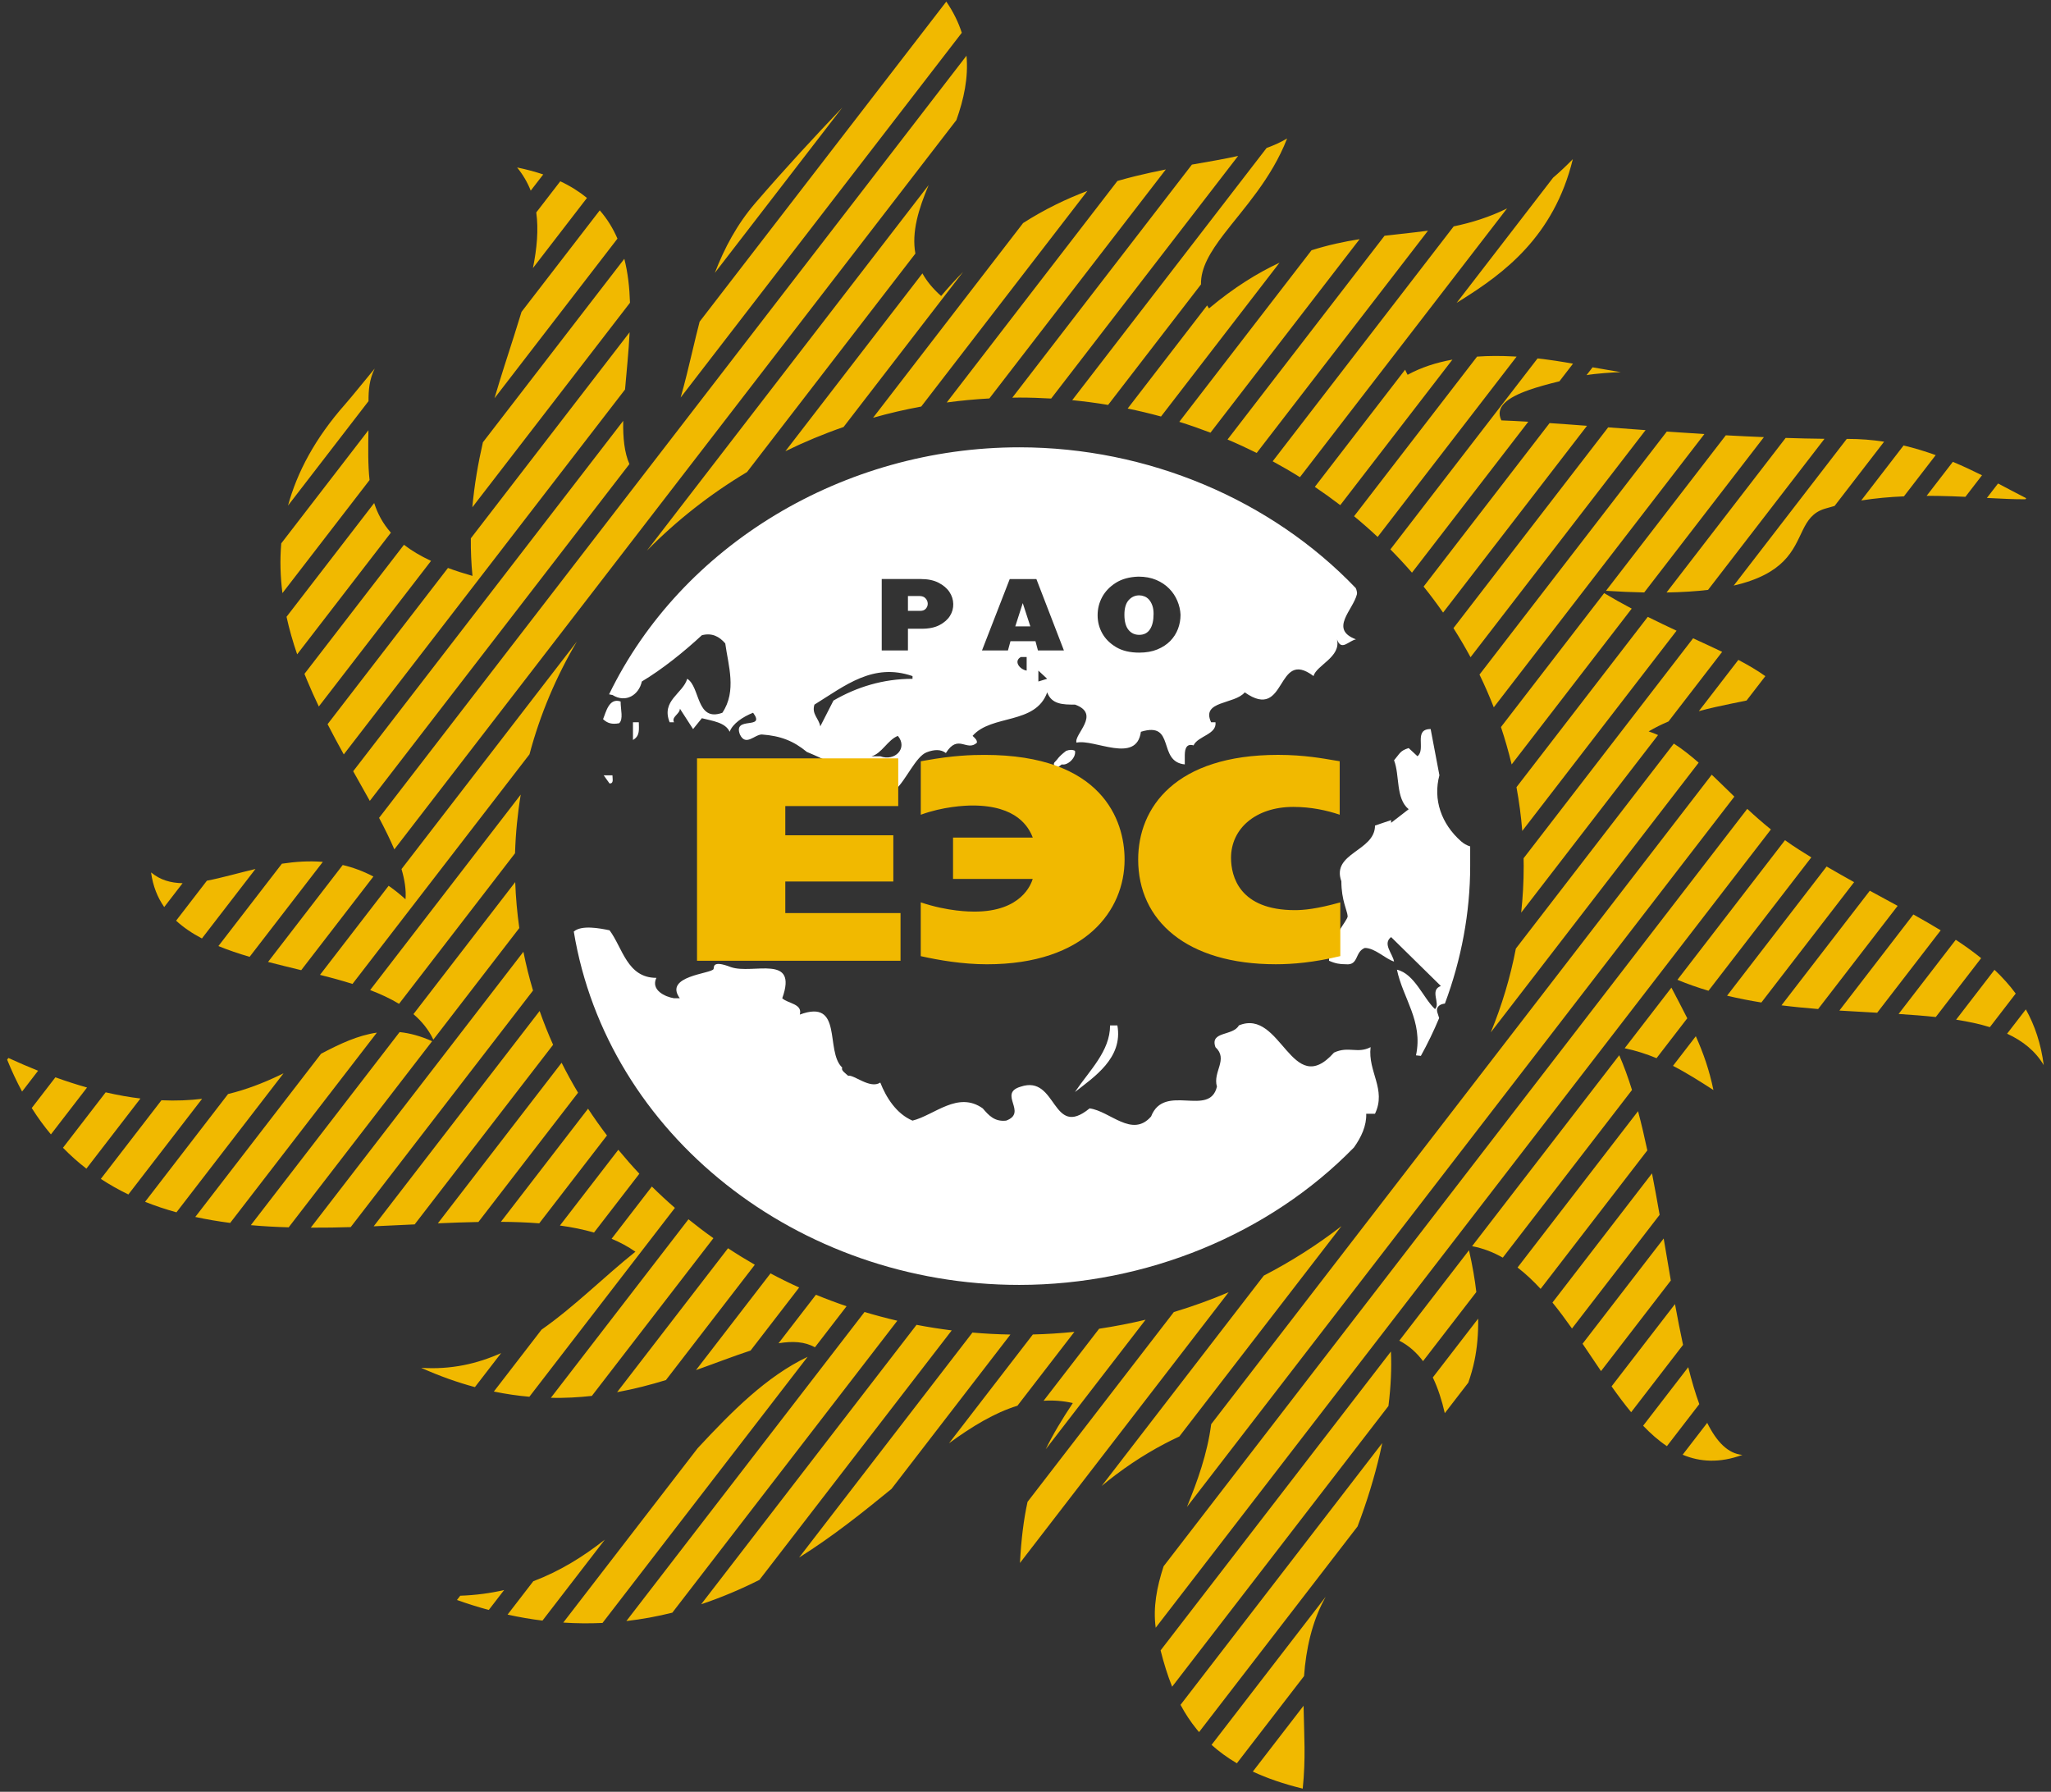 <svg width="166" height="145" viewBox="0 0 166 145" fill="none" xmlns="http://www.w3.org/2000/svg">
<rect x="0" y="0" width="166" height="145" fill="#333333" stroke="none"/>
<path fill-rule="evenodd" clip-rule="evenodd" d="M109.582 92.859C110.178 92.025 110.611 91.094 110.576 90.133H111.285C112.233 88.152 110.692 86.724 110.931 84.742C109.864 85.293 109.152 84.632 107.969 85.182C104.533 89.034 103.705 81.554 100.269 82.982C99.796 83.862 97.901 83.422 98.374 84.742C99.441 85.733 98.139 86.724 98.494 87.933C97.901 90.462 94.23 87.604 93.163 90.354C91.622 92.114 89.847 89.914 88.187 89.696C85.106 92.225 85.58 86.945 82.621 87.936C80.726 88.486 83.214 90.028 81.435 90.686C80.487 90.794 80.014 90.246 79.54 89.696C77.525 88.265 75.63 90.246 73.855 90.686C72.552 90.136 71.721 88.816 71.247 87.606C70.419 88.157 69.114 86.945 68.643 87.056C68.405 86.834 68.05 86.616 68.169 86.397C66.748 85.077 68.288 80.785 64.734 82.105C64.969 81.225 63.786 81.225 63.312 80.785C64.615 77.154 60.938 78.877 59.162 78.266C57.592 77.659 57.81 78.293 57.752 78.42C57.575 78.804 53.689 78.968 55.02 80.782H54.546C53.837 80.672 52.651 80.121 53.125 79.133C50.756 79.133 50.401 76.712 49.335 75.284C48.535 75.119 47.07 74.838 46.44 75.386C49.149 91.801 64.542 103.981 82.502 103.981C92.762 103.978 102.74 99.875 109.582 92.859ZM109.725 47.585C109.8 47.725 109.852 47.979 109.826 48.082C109.521 49.359 107.553 50.924 109.748 51.739C109.155 51.85 108.565 52.73 108.207 51.739C108.562 53.17 106.548 53.829 106.312 54.709C103.234 52.398 104.182 58.45 100.746 56.029C99.918 57.02 97.191 56.69 98.023 58.45H98.377C98.496 59.441 96.956 59.551 96.601 60.321C95.892 60.102 95.892 60.871 95.892 61.201V61.859C93.642 61.641 95.18 58.34 92.34 59.219C91.983 61.859 88.55 59.77 87.129 60.099C86.891 59.438 89.143 57.789 87.01 57.02C86.062 57.02 85.115 57.02 84.757 56.029C83.809 58.669 80.255 57.789 78.717 59.549C78.953 59.77 79.072 59.878 79.072 60.099C78.243 60.869 77.555 59.341 76.555 60.939C76.145 60.618 75.596 60.648 74.994 60.882C74.119 61.225 73.331 63.131 72.462 63.919C72.183 64.17 71.91 64.37 71.648 64.526C70.718 65.083 70.143 65.237 69.983 64.958C69.55 64.197 68.972 63.39 68.899 63.296C68.355 62.572 68.35 62.119 65.303 60.85C64.237 59.97 63.199 59.549 61.661 59.438C61.069 59.438 60.359 60.429 59.886 59.438C59.293 57.897 62.019 59.109 60.952 57.678C60.124 58.008 59.293 58.558 59.057 59.219C58.703 58.45 57.636 58.34 56.807 58.121L56.095 59.001L55.029 57.349C55.029 57.789 54.316 58.01 54.555 58.45H54.2C53.488 56.69 55.267 56.139 55.622 54.93C56.688 55.589 56.334 58.45 58.464 57.681C59.65 55.921 58.938 53.831 58.7 52.069C58.226 51.518 57.633 51.189 56.804 51.407C55.383 52.727 53.607 54.158 51.948 55.149C51.709 56.247 50.645 56.909 49.579 56.247L49.297 56.188C55.142 44.141 68.254 36.199 82.507 36.199C92.904 36.202 102.882 40.437 109.725 47.585ZM83.094 54.269V53.17H82.621C82.028 53.499 82.502 54.161 83.094 54.269ZM84.042 55.151L84.754 54.93L84.042 54.269V55.151ZM73.855 54.712C70.657 53.613 68.405 55.481 65.917 57.022C65.678 57.791 66.271 58.121 66.39 58.782L67.457 56.693C69.352 55.592 71.486 54.933 73.855 54.933V54.712ZM50.23 56.768C49.282 56.439 49.044 57.648 48.809 58.199C49.163 58.528 49.518 58.639 50.111 58.528C50.468 58.199 50.23 57.43 50.23 56.768ZM51.703 58.45H51.23V59.881C51.82 59.551 51.703 59.001 51.703 58.45ZM116.479 82.388C116.041 83.436 115.546 84.459 115 85.447L114.605 85.404C115.198 82.653 113.538 80.782 113.064 78.472C114.486 78.801 115.198 80.782 116.145 81.662C116.619 81.222 115.671 80.124 116.619 79.792L112.59 75.832C111.881 76.382 112.71 77.152 112.829 77.813C112.117 77.594 111.288 76.712 110.46 76.712C109.632 77.041 109.986 78.142 108.919 78.032C108.44 78.032 108.065 77.972 107.565 77.748C107.545 76.048 109.091 74.498 109.074 74.147C109.05 73.696 108.565 72.865 108.565 71.318C107.736 69.007 111.288 68.897 111.288 66.808L112.59 66.368V66.586L114.012 65.487C112.945 64.608 113.303 62.737 112.829 61.528C113.303 60.977 113.303 60.758 114.012 60.537L114.724 61.198C115.433 60.648 114.369 58.998 115.791 58.998L116.5 62.737C115.971 64.702 116.651 66.667 118.255 68.084C118.447 68.254 118.718 68.419 118.991 68.497C118.991 68.894 118.991 69.691 118.991 70.087C118.991 73.837 118.276 77.656 116.945 81.212C116.555 81.266 116.433 81.403 116.352 81.533C116.215 81.757 116.398 82.078 116.479 82.388ZM72.669 59.551C71.84 59.881 71.367 60.982 70.538 61.201H71.247C72.433 61.641 73.5 60.542 72.669 59.551ZM49.57 62.742H48.861L49.335 63.404C49.689 63.401 49.57 63.072 49.57 62.742ZM90.436 82.982C90.91 85.622 88.541 87.161 87.001 88.373C88.184 86.613 89.844 85.072 89.844 82.982H90.436ZM85.638 62.081C85.74 62.008 85.838 61.935 85.937 61.859C86.411 61.97 87.12 61.309 87.004 60.761C86.809 60.658 86.574 60.661 86.292 60.761C85.617 61.274 85.588 61.471 85.42 61.617C85.158 61.841 85.344 62.043 85.638 62.081ZM71.364 46.861V52.636H73.485V50.881H74.607C75.189 50.881 75.668 50.781 76.046 50.582C76.424 50.382 76.706 50.133 76.889 49.836C77.075 49.539 77.162 49.215 77.153 48.87C77.145 48.522 77.04 48.2 76.842 47.903C76.645 47.606 76.351 47.358 75.965 47.158C75.578 46.958 75.099 46.858 74.532 46.858H71.364V46.861ZM73.485 48.233H74.407C74.63 48.233 74.799 48.295 74.909 48.419C75.023 48.543 75.081 48.684 75.087 48.835C75.093 48.986 75.046 49.124 74.942 49.248C74.84 49.372 74.686 49.434 74.482 49.434H73.485V48.233ZM81.723 46.862L79.479 52.637H81.58L81.784 51.889H83.807L84.007 52.637H86.109L83.882 46.862H81.723ZM82.778 48.806L83.391 50.688H82.173L82.778 48.806ZM92.139 46.664C91.409 46.688 90.802 46.853 90.311 47.164C89.823 47.474 89.453 47.858 89.206 48.314C88.959 48.773 88.837 49.264 88.837 49.791C88.837 50.317 88.962 50.803 89.212 51.251C89.462 51.699 89.837 52.072 90.334 52.369C90.834 52.666 91.456 52.814 92.206 52.814C92.764 52.814 93.252 52.728 93.671 52.555C94.089 52.383 94.438 52.153 94.717 51.87C94.996 51.583 95.203 51.257 95.342 50.889C95.482 50.522 95.548 50.142 95.548 49.747C95.531 49.367 95.444 48.994 95.29 48.624C95.136 48.257 94.918 47.925 94.633 47.636C94.348 47.345 93.999 47.11 93.584 46.931C93.162 46.753 92.683 46.664 92.139 46.664ZM92.206 48.179C92.34 48.179 92.479 48.206 92.619 48.26C92.761 48.314 92.883 48.4 92.994 48.522C93.101 48.643 93.191 48.8 93.261 48.989C93.331 49.178 93.366 49.407 93.366 49.675C93.366 50.215 93.27 50.633 93.072 50.93C92.877 51.227 92.587 51.375 92.203 51.375C91.84 51.375 91.549 51.238 91.331 50.965C91.113 50.692 91.005 50.285 91.005 49.745C91.005 49.215 91.122 48.821 91.351 48.565C91.584 48.308 91.866 48.179 92.206 48.179Z" fill="white"/>
<path fill-rule="evenodd" clip-rule="evenodd" d="M51.428 101.295C50.838 100.882 50.196 100.539 49.501 100.247L52.759 96.02C53.361 96.614 53.983 97.192 54.625 97.748L42.845 113.032C41.912 112.951 40.953 112.813 39.97 112.611L43.83 107.603C46.533 105.708 48.937 103.279 51.428 101.295ZM99.352 35.567L112.059 19.079C112.504 19.028 112.949 18.976 113.39 18.928C114.123 18.847 114.849 18.766 115.576 18.669L101.712 36.655C100.941 36.272 100.154 35.907 99.352 35.567ZM48.077 99.745L51.748 94.984C51.158 94.357 50.591 93.707 50.044 93.045L45.318 99.176C46.289 99.308 47.213 99.494 48.077 99.745ZM95.448 34.136C96.303 34.404 97.143 34.698 97.971 35.014L110.042 19.354C108.78 19.554 107.49 19.827 106.15 20.253L95.448 34.136ZM43.644 98.998L49.126 91.887C48.591 91.183 48.08 90.462 47.594 89.722L40.54 98.876C41.612 98.884 42.65 98.919 43.644 98.998ZM91.268 33.062C92.181 33.248 93.082 33.464 93.969 33.707L103.56 21.26C101.758 22.1 99.863 23.274 97.849 24.961C97.794 24.877 97.744 24.796 97.701 24.715L91.268 33.062ZM38.72 98.889L46.786 88.427C46.312 87.636 45.868 86.829 45.455 86.003L35.439 98.998C36.555 98.949 37.651 98.908 38.72 98.889ZM86.781 32.384C87.76 32.481 88.728 32.606 89.687 32.768L97.204 23.015C97.172 21.676 97.959 20.388 99.046 18.963C100.651 16.866 102.906 14.476 104.174 11.205C103.671 11.504 103.116 11.758 102.514 11.974L86.781 32.384ZM33.561 99.084L44.766 84.548C44.365 83.651 44.002 82.739 43.676 81.813L30.245 99.238C31.361 99.192 32.468 99.138 33.561 99.084ZM81.932 32.182C82.121 32.179 82.31 32.174 82.499 32.174C83.365 32.174 84.223 32.203 85.077 32.252L100.209 12.619C99.058 12.876 97.802 13.086 96.468 13.321L81.932 32.182ZM28.385 99.303L43.141 80.158C42.833 79.13 42.575 78.082 42.362 77.022L25.152 99.348C25.196 99.348 25.237 99.348 25.28 99.348C26.312 99.354 27.35 99.335 28.385 99.303ZM76.625 32.571L90.44 14.644C90.943 14.498 91.443 14.366 91.937 14.244C92.762 14.042 93.57 13.869 94.358 13.713L80.075 32.244C78.91 32.309 77.759 32.417 76.625 32.571ZM23.365 99.321C22.336 99.292 21.313 99.238 20.301 99.146L32.343 83.522C33.169 83.608 34.038 83.84 34.974 84.259L23.365 99.321ZM18.63 98.965C17.674 98.841 16.732 98.682 15.805 98.482L25.987 85.274C27.518 84.467 28.96 83.789 30.503 83.565L18.63 98.965ZM14.282 98.107L22.949 86.858C22.801 86.931 22.65 87.004 22.499 87.074C21.281 87.647 19.956 88.17 18.459 88.535L11.742 97.256C12.567 97.586 13.416 97.867 14.282 98.107ZM10.39 96.662L16.357 88.921C15.34 89.045 14.247 89.093 13.067 89.039L8.161 95.402C8.879 95.874 9.623 96.293 10.39 96.662ZM6.992 94.573C6.332 94.066 5.702 93.501 5.097 92.883L8.553 88.397C9.541 88.624 10.477 88.791 11.367 88.896L6.992 94.573ZM4.121 91.801L7.045 88.008C6.225 87.776 5.373 87.504 4.484 87.182L2.568 89.668C3.054 90.438 3.574 91.145 4.121 91.801ZM1.787 88.335C1.353 87.53 0.949 86.672 0.577 85.751L0.682 85.617C1.51 85.995 2.31 86.34 3.083 86.65L1.787 88.335ZM35.073 84.132C34.692 83.33 34.145 82.653 33.462 82.07L41.7 71.383C41.746 72.638 41.857 73.877 42.031 75.102L35.073 84.132ZM70.664 33.807L82.807 18.05C84.551 16.933 86.298 16.096 88.01 15.451L74.561 32.9C73.239 33.143 71.94 33.445 70.664 33.807ZM32.297 81.235C31.593 80.809 30.803 80.445 29.957 80.121L42.147 64.302C41.889 65.857 41.734 67.442 41.685 69.05L32.297 81.235ZM63.566 36.514C65.083 35.772 66.656 35.116 68.275 34.555L77.948 22.005C77.352 22.61 76.759 23.258 76.172 23.954C75.497 23.358 75.003 22.747 74.657 22.124L63.566 36.514ZM28.53 79.624C27.684 79.357 26.8 79.116 25.899 78.89L31.454 71.682C31.91 71.998 32.367 72.362 32.82 72.775C32.881 72.031 32.756 71.213 32.497 70.33L46.69 51.917C45.01 54.76 43.711 57.821 42.856 61.041L28.53 79.624ZM52.358 44.561C54.747 42.132 57.471 39.989 60.459 38.202L74.088 20.52C73.771 18.768 74.343 16.919 75.16 14.979L52.358 44.561ZM24.379 78.512C23.903 78.396 23.426 78.28 22.952 78.163C22.531 78.058 22.109 77.953 21.694 77.845L27.739 70.001C28.562 70.195 29.387 70.495 30.222 70.932L24.379 78.512ZM20.203 77.432C19.322 77.173 18.473 76.887 17.677 76.56L22.816 69.895C23.891 69.733 24.998 69.655 26.129 69.747L20.203 77.432ZM16.343 75.945L20.676 70.322C19.278 70.651 17.956 71.04 16.747 71.269L14.253 74.506C14.854 75.059 15.558 75.532 16.343 75.945ZM13.291 73.404C12.747 72.624 12.381 71.712 12.23 70.629L12.244 70.611C12.971 71.218 13.823 71.456 14.779 71.472L13.291 73.404ZM31.916 68.737L77.407 9.717C78.006 8.033 78.389 6.297 78.224 4.508L30.681 66.186C31.152 67.077 31.573 67.93 31.916 68.737ZM29.931 64.812L50.943 37.554C50.533 36.628 50.416 35.429 50.44 34.058L28.585 62.413C29.047 63.236 29.501 64.037 29.931 64.812ZM27.824 61.052L50.588 31.52C50.713 30.049 50.882 28.473 50.96 26.888L38.107 43.563C38.098 44.561 38.139 45.576 38.241 46.605C37.52 46.4 36.86 46.186 36.256 45.962L26.513 58.604C26.94 59.435 27.382 60.253 27.824 61.052ZM25.804 57.173L34.887 45.39C34.017 44.985 33.294 44.55 32.695 44.086L24.641 54.533C24.716 54.722 24.792 54.908 24.871 55.094C25.164 55.799 25.478 56.49 25.804 57.173ZM24.051 52.951L31.637 43.106C30.986 42.369 30.562 41.57 30.285 40.709L23.191 49.914C23.417 50.943 23.708 51.955 24.051 52.951ZM22.859 47.998C22.691 46.675 22.647 45.333 22.763 43.973L29.82 34.814C29.8 36.266 29.774 37.613 29.911 38.847L22.859 47.998ZM23.31 40.917C24.048 38.218 25.498 35.47 27.94 32.708C28.492 32.082 29.637 30.651 30.329 29.823C29.884 30.721 29.826 31.569 29.826 32.463L23.31 40.917ZM38.229 41.052C38.392 39.241 38.697 37.489 39.084 35.794L50.53 20.944C50.821 22.081 50.951 23.279 50.989 24.499L38.229 41.052ZM40.023 32.228C40.537 30.47 41.092 28.786 41.604 27.183C41.816 26.521 42.019 25.873 42.211 25.236L48.542 17.022C49.152 17.721 49.62 18.491 49.975 19.311L40.023 32.228ZM43.133 21.695C43.461 20.078 43.595 18.574 43.403 17.192L45.347 14.671C46.179 15.062 46.894 15.516 47.507 16.018L43.133 21.695ZM42.955 15.429C42.697 14.771 42.333 14.145 41.854 13.553C42.618 13.71 43.322 13.899 43.967 14.117L42.955 15.429ZM55.087 32.174L77.843 2.653C77.576 1.822 77.169 0.979 76.59 0.129L56.625 26.03C56.419 26.824 56.23 27.612 56.047 28.389C55.736 29.696 55.436 30.97 55.087 32.174ZM57.857 22.083C58.625 20.086 59.651 18.148 61.153 16.407C63.633 13.532 66.019 10.967 68.173 8.702L57.857 22.083ZM117.657 18.32L103.005 37.33C103.755 37.737 104.493 38.166 105.211 38.615L121.976 16.866C120.523 17.584 119.09 18.021 117.657 18.32ZM57.741 100.201C57.049 99.71 56.378 99.2 55.721 98.671L44.583 113.121C45.728 113.142 46.836 113.083 47.902 112.964L57.741 100.201ZM125.7 14.382C126.226 13.931 126.758 13.434 127.298 12.881C125.764 19.173 121.654 22.151 118.311 24.248C118.172 24.335 118.032 24.424 117.896 24.508L125.7 14.382ZM113.725 29.917L106.417 39.4C107.121 39.875 107.807 40.367 108.475 40.879L117.553 29.102C116.259 29.337 115.027 29.728 113.928 30.33C113.85 30.187 113.783 30.049 113.725 29.917ZM61.092 102.35C60.354 101.924 59.63 101.481 58.924 101.014L49.946 112.662C51.338 112.405 52.657 112.063 53.898 111.682L61.092 102.35ZM119.549 28.859L109.594 41.776C110.248 42.315 110.885 42.874 111.501 43.452L122.749 28.859C122.648 28.854 122.546 28.845 122.444 28.843C121.485 28.794 120.511 28.791 119.549 28.859ZM64.682 104.191L60.749 109.293C59.433 109.722 57.959 110.297 56.331 110.875L62.362 103.049C63.121 103.454 63.894 103.835 64.682 104.191ZM124.444 29.005L112.533 44.459C113.137 45.069 113.719 45.698 114.28 46.343L123.694 34.128C122.904 34.082 122.174 34.044 121.517 34.02C120.976 32.93 122.014 32.174 123.729 31.566C124.459 31.307 125.31 31.078 126.214 30.857L127.313 29.431C126.426 29.269 125.458 29.118 124.444 29.005ZM68.519 105.708C67.679 105.422 66.853 105.112 66.039 104.777L63.011 108.705C64.153 108.513 65.135 108.57 65.958 109.031L68.519 105.708ZM128.897 29.725C129.708 29.869 130.725 30.038 131.184 30.119C130.632 30.122 129.068 30.236 128.409 30.357L128.897 29.725ZM125.418 34.239L115.221 47.469C115.771 48.151 116.297 48.856 116.797 49.574L128.446 34.458C127.383 34.377 126.368 34.301 125.418 34.239ZM72.626 106.88C71.73 106.672 70.844 106.434 69.972 106.173L50.696 131.182C51.969 131.037 53.21 130.807 54.416 130.505L72.626 106.88ZM130.158 34.584C131.135 34.657 132.146 34.733 133.187 34.808L119.02 53.186C118.587 52.384 118.125 51.601 117.637 50.832L130.158 34.584ZM77.029 107.663L61.467 127.851C59.953 128.613 58.38 129.279 56.75 129.825L74.181 107.212C75.119 107.393 76.07 107.541 77.029 107.663ZM134.902 34.927C135.902 34.997 136.919 35.062 137.948 35.124L120.901 57.24C120.549 56.342 120.166 55.456 119.744 54.592L134.902 34.927ZM81.781 107.997C80.747 107.981 79.721 107.927 78.706 107.838L64.676 126.043C67.423 124.321 69.873 122.355 72.155 120.49L81.781 107.997ZM139.68 35.227L129.981 47.811C131.094 47.882 132.126 47.925 133.077 47.944L142.764 35.375C141.732 35.332 140.703 35.283 139.68 35.227ZM144.523 35.44L134.884 47.946C136.158 47.925 137.271 47.852 138.244 47.736L147.668 35.51C146.63 35.499 145.578 35.475 144.523 35.44ZM149.47 35.518C149.49 35.518 149.51 35.518 149.531 35.518C150.557 35.516 151.542 35.597 152.492 35.745L148.484 40.944C148.217 41.014 147.95 41.09 147.685 41.171C145.752 41.765 146.008 43.754 144.342 45.425C143.563 46.205 142.363 46.918 140.32 47.388L149.47 35.518ZM154.068 36.05L150.641 40.499C151.792 40.318 152.952 40.215 154.097 40.167L156.669 36.83C155.832 36.531 154.969 36.263 154.068 36.05ZM158.056 37.373C158.878 37.718 159.663 38.088 160.416 38.461L159.073 40.205C158.358 40.172 157.611 40.145 156.844 40.132C156.544 40.126 156.239 40.123 155.934 40.126L158.056 37.373ZM161.715 39.127C162.52 39.548 163.279 39.953 163.994 40.318L163.93 40.402C163.067 40.412 162.006 40.358 160.811 40.296L161.715 39.127ZM129.833 48C130.583 48.449 131.33 48.864 132.065 49.253L122.348 61.862C122.101 60.839 121.814 59.829 121.482 58.836L129.833 48ZM86.958 107.779C85.848 107.892 84.729 107.965 83.595 107.992L76.808 116.797C78.689 115.421 80.505 114.325 82.348 113.758L86.958 107.779ZM133.364 49.92L122.738 63.703C122.953 64.866 123.11 66.049 123.206 67.244L135.695 51.04C134.94 50.686 134.158 50.316 133.364 49.92ZM92.719 106.799L84.638 117.281C85.231 116.058 85.955 114.862 86.83 113.542C86.028 113.361 85.24 113.304 84.464 113.358L88.958 107.528C90.234 107.336 91.489 107.093 92.719 106.799ZM137.032 51.655L123.313 69.455C123.316 69.668 123.322 69.879 123.322 70.092C123.322 71.361 123.252 72.616 123.119 73.855L134.196 59.484C133.949 59.373 133.696 59.273 133.434 59.187C133.96 58.879 134.495 58.614 135.041 58.385L139.384 52.751C139.052 52.592 138.71 52.43 138.358 52.265C137.931 52.066 137.489 51.863 137.032 51.655ZM99.442 104.572L82.552 126.483C82.653 124.561 82.854 122.96 83.165 121.538L95.006 106.178C96.526 105.719 98.009 105.185 99.442 104.572ZM140.695 53.402L137.497 57.551C137.951 57.427 138.404 57.316 138.861 57.213C139.698 57.025 140.535 56.86 141.36 56.69L142.88 54.719C142.247 54.263 141.511 53.831 140.695 53.402ZM135.474 60.175L122.688 76.763C122.238 79.106 121.552 81.376 120.657 83.549L137.483 61.719C136.82 61.138 136.16 60.615 135.474 60.175ZM108.574 99.224C106.624 100.733 104.519 102.075 102.287 103.23L89.167 120.25C89.553 119.926 89.943 119.621 90.332 119.327C92.085 118.009 93.829 117 95.451 116.247L108.574 99.224ZM138.541 62.693C138.724 62.869 138.91 63.047 139.099 63.228C139.515 63.63 139.936 64.046 140.372 64.467L96.067 121.948C96.913 119.867 97.715 117.661 98.029 115.251L138.541 62.693ZM141.416 65.457C142.017 66.016 142.654 66.575 143.331 67.123L93.538 131.725C93.315 130.076 93.626 128.437 94.178 126.75L141.416 65.457ZM144.47 67.992C144.845 68.262 145.235 68.527 145.639 68.783C145.961 68.986 146.281 69.185 146.601 69.382L138.279 80.177C137.425 79.924 136.585 79.632 135.765 79.289L144.47 67.992ZM147.839 70.122L139.782 80.577C140.698 80.795 141.625 80.976 142.558 81.127L150.065 71.388C149.33 70.98 148.589 70.559 147.839 70.122ZM151.336 72.082L144.185 81.357C145.177 81.481 146.168 81.576 147.153 81.656L153.588 73.307C152.856 72.905 152.103 72.5 151.336 72.082ZM154.861 74.004C155.626 74.43 156.364 74.854 157.073 75.286L151.932 81.956C150.932 81.9 149.909 81.846 148.871 81.781L154.861 74.004ZM158.291 76.053L153.664 82.056C154.704 82.124 155.713 82.199 156.675 82.302L160.346 77.54C159.817 77.111 159.256 76.7 158.666 76.301C158.538 76.217 158.416 76.136 158.291 76.053ZM161.427 78.482C162.064 79.084 162.639 79.718 163.145 80.404L161.052 83.122C160.215 82.863 159.3 82.669 158.32 82.518L161.427 78.482ZM163.965 81.683L162.447 83.651C163.718 84.24 164.735 85.052 165.412 86.194C165.188 84.467 164.691 82.987 163.965 81.683ZM135.277 79.924C135.736 80.801 136.166 81.613 136.562 82.404L134.074 85.633C133.271 85.301 132.42 85.023 131.495 84.828L135.277 79.924ZM137.253 83.857L135.405 86.254C136.55 86.845 137.614 87.525 138.678 88.211C138.343 86.586 137.858 85.212 137.253 83.857ZM131.056 85.395L119.145 100.847C120.029 101.014 120.854 101.333 121.63 101.775L132.088 88.208C131.774 87.198 131.431 86.254 131.056 85.395ZM132.577 89.922L122.825 102.574C123.479 103.076 124.098 103.659 124.691 104.302L133.329 93.094C133.097 92.001 132.847 90.934 132.577 89.922ZM133.707 94.954L125.65 105.409C126.194 106.075 126.717 106.783 127.231 107.509L134.323 98.309C134.126 97.178 133.922 96.055 133.707 94.954ZM134.652 100.226L128.086 108.742C128.589 109.479 129.086 110.227 129.58 110.956L135.23 103.624C135.036 102.507 134.844 101.368 134.652 100.226ZM135.567 105.533L130.434 112.192C130.955 112.926 131.478 113.631 132.019 114.284L136.219 108.834C135.992 107.784 135.777 106.677 135.567 105.533ZM136.64 110.64L132.989 115.377C133.603 116.02 134.242 116.581 134.914 117.03L137.535 113.628C137.21 112.737 136.913 111.731 136.64 110.64ZM138.175 115.145L136.187 117.723C137.608 118.32 139.192 118.406 141.023 117.737C139.863 117.637 138.942 116.687 138.175 115.145ZM118.895 101.176L113.254 108.494C114.036 108.894 114.663 109.469 115.175 110.151L119.488 104.558C119.369 103.535 119.177 102.418 118.895 101.176ZM119.637 106.71L115.966 111.471C116.399 112.37 116.707 113.364 116.936 114.36L118.837 111.893C119.038 111.323 119.212 110.721 119.349 110.06C119.546 109.085 119.657 107.989 119.637 106.71ZM112.576 109.371L93.934 133.558C94.192 134.584 94.495 135.566 94.867 136.498L112.376 113.779C112.576 112.176 112.638 110.694 112.576 109.371ZM111.873 116.781L95.547 137.963C95.919 138.663 96.352 139.324 96.861 139.947C96.922 140.023 96.983 140.096 97.047 140.169L109.873 123.53C110.647 121.497 111.245 119.524 111.681 117.656C111.751 117.359 111.815 117.067 111.873 116.781ZM107.295 129.22L98.058 141.203C98.654 141.737 99.334 142.237 100.107 142.693L105.545 135.637C105.7 133.442 106.197 131.277 107.15 129.493C107.199 129.404 107.246 129.312 107.295 129.22ZM105.505 138.039C105.551 140.509 105.691 142.269 105.438 144.744C103.889 144.366 102.552 143.905 101.398 143.365L105.505 138.039ZM48.766 131.336L65.365 109.801C62.022 111.396 59.252 114.203 56.465 117.197L45.589 131.307C46.67 131.377 47.728 131.385 48.766 131.336ZM43.906 131.147C42.981 131.034 42.04 130.872 41.081 130.662L43.162 127.962C45.307 127.15 47.205 125.973 48.954 124.596L43.906 131.147ZM39.56 130.286C38.715 130.057 37.854 129.79 36.985 129.479L37.25 129.134C38.505 129.09 39.685 128.931 40.801 128.675L39.56 130.286ZM38.438 112.252L40.563 109.495C38.627 110.365 36.503 110.851 34.087 110.691C35.584 111.363 37.035 111.874 38.438 112.252Z" fill="#F1B900"/>
<path fill-rule="evenodd" clip-rule="evenodd" d="M108.486 73.022C106.567 73.562 105.501 73.653 104.806 73.653C100.33 73.653 99.635 70.941 99.635 69.418C99.635 67.053 101.635 65.299 104.672 65.299C106.111 65.299 107.39 65.579 108.43 65.93V61.603L108.003 61.533C107.151 61.393 105.579 61.088 103.446 61.088C95.13 61.088 92.119 65.347 92.119 69.558C92.119 74.496 96.037 78.032 103.257 78.032C104.617 78.032 106.323 77.891 108.48 77.373V73.022H108.486ZM56.414 61.371V77.751H72.886V73.888H63.559V71.337H72.302V67.593H63.559V65.231H72.7V61.371H56.414ZM77.135 67.782V71.127H83.585C83.451 71.548 82.678 73.772 78.868 73.772C78.548 73.772 76.737 73.772 74.522 73.022V77.376C75.987 77.703 77.908 78.034 79.879 78.034C87.875 78.034 91.02 73.656 91.02 69.561C91.02 66.354 89.18 61.09 79.693 61.09C78.626 61.09 77.135 61.136 74.923 61.536L74.525 61.606V65.933C76.31 65.277 78.071 65.185 78.711 65.185C82.309 65.185 83.268 66.94 83.588 67.782H77.135Z" fill="#F1B900"/>
</svg>
